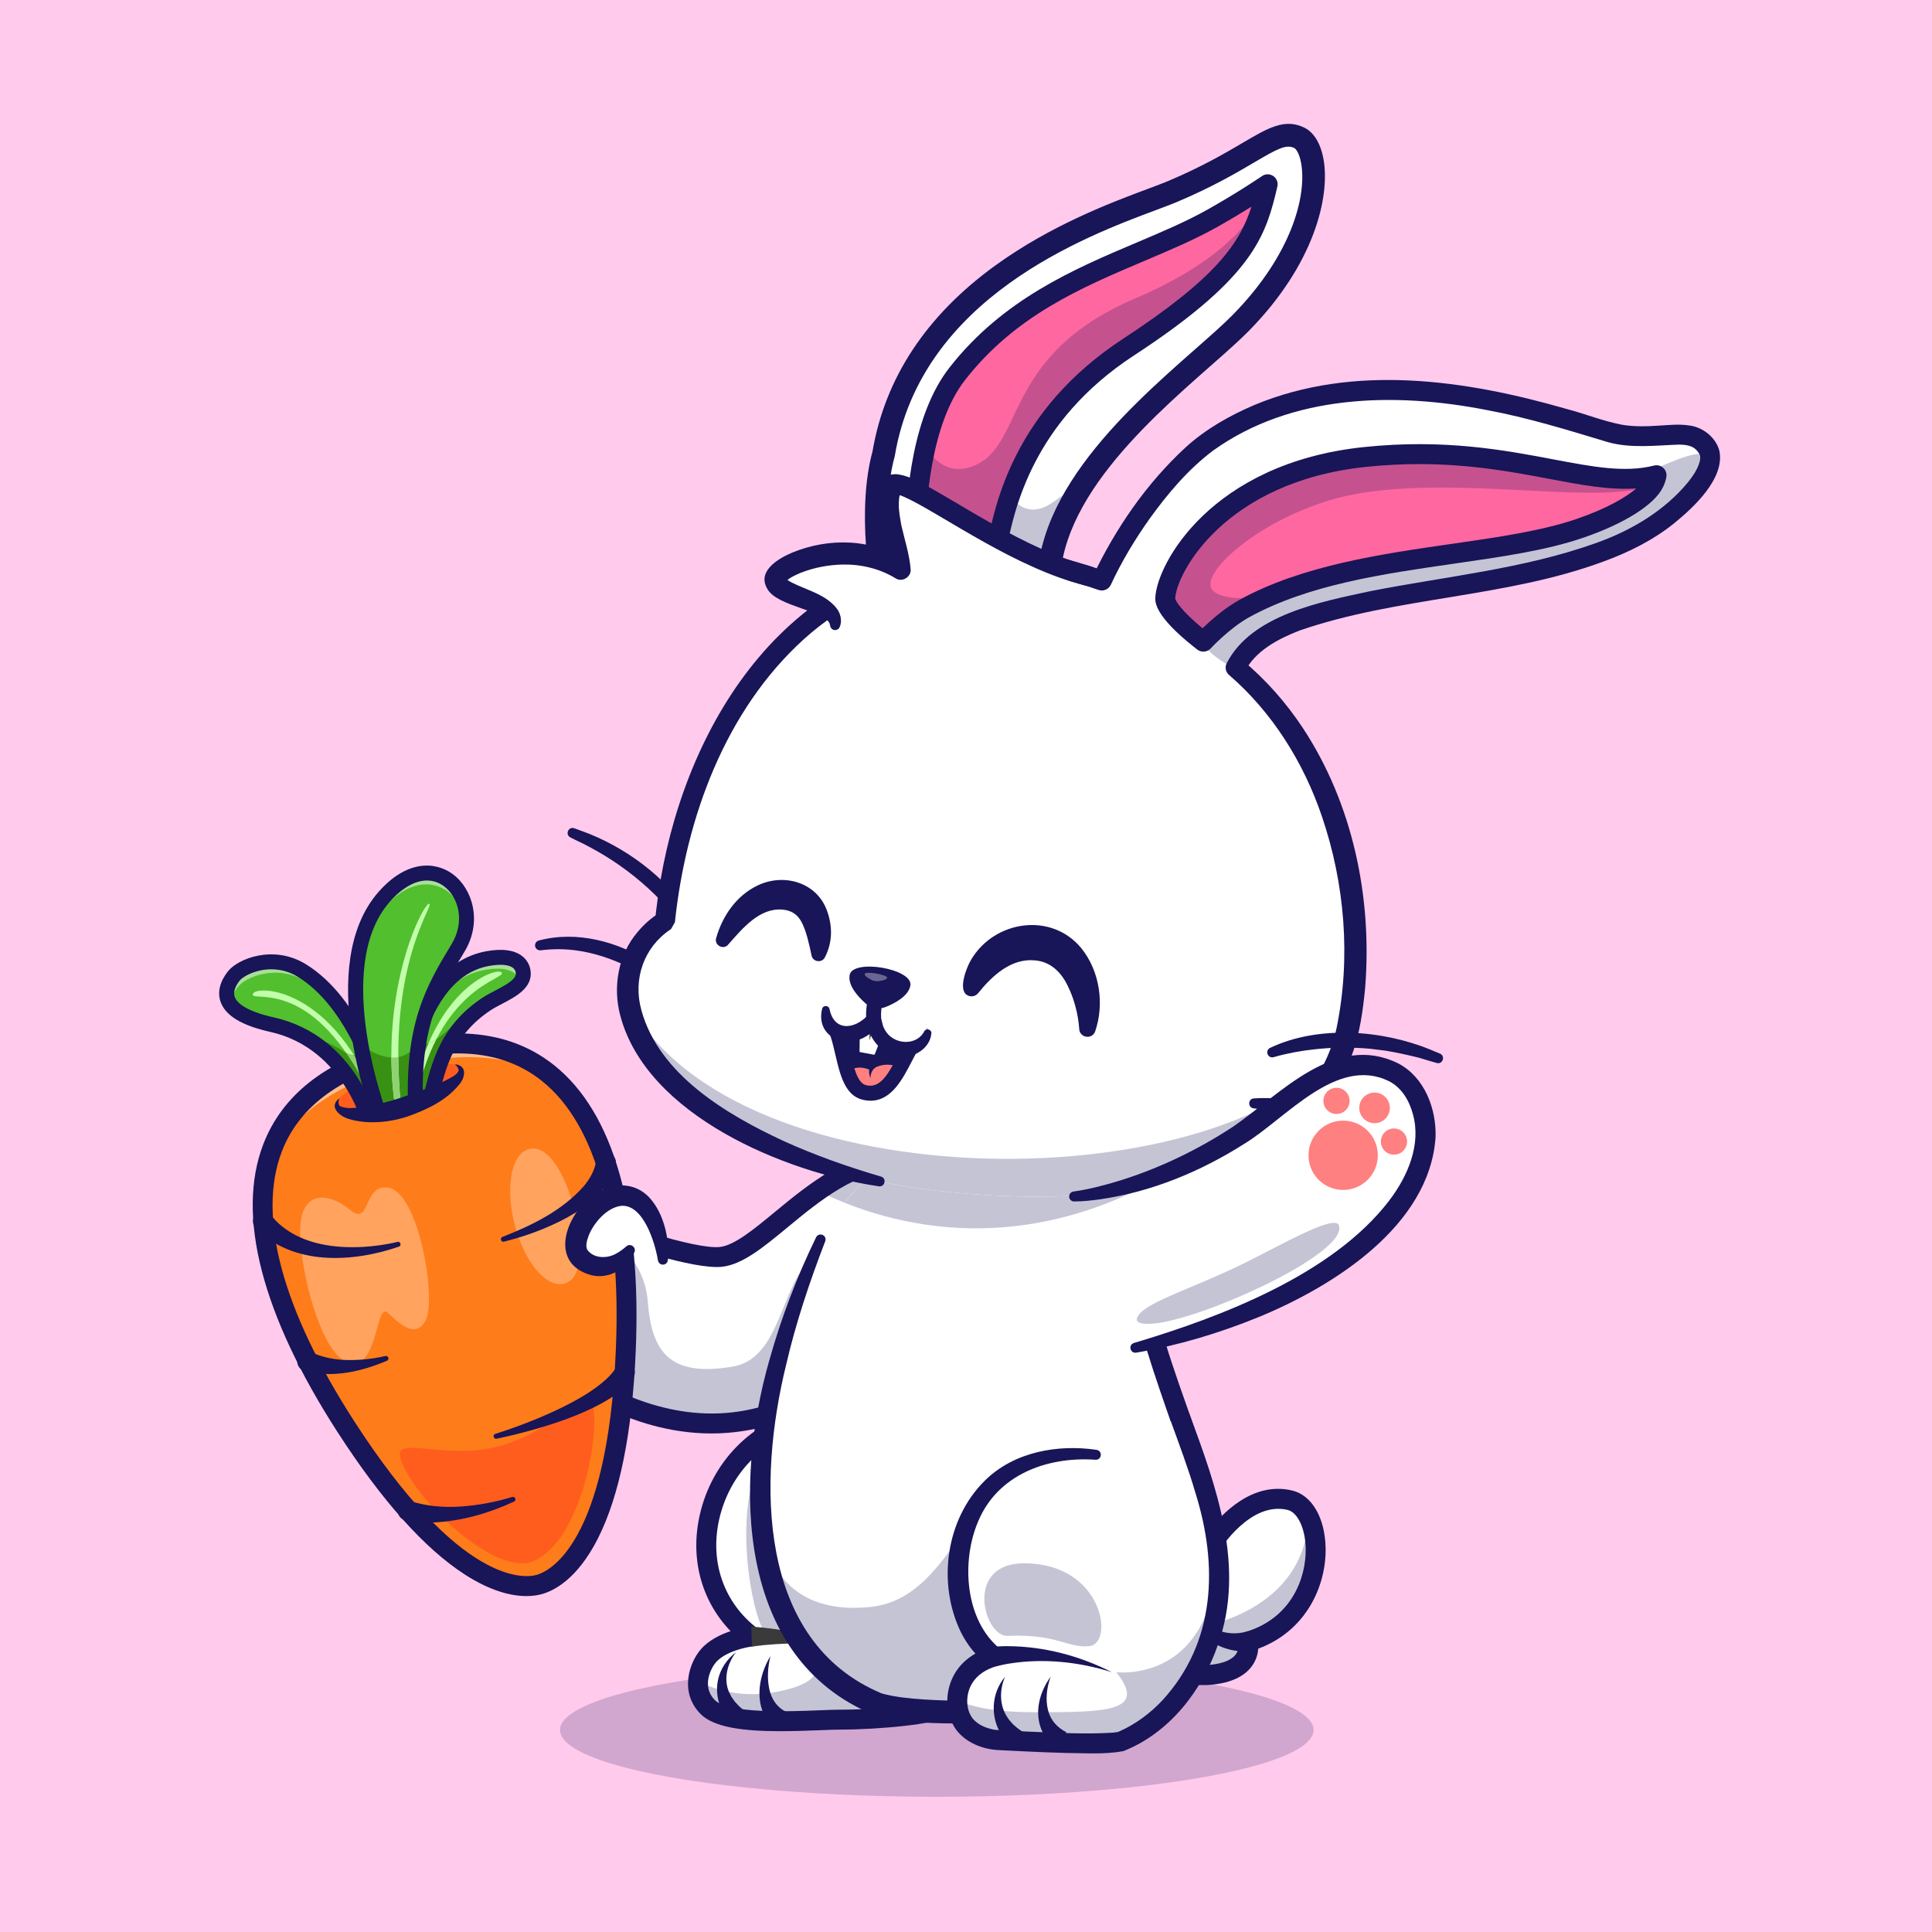 <?xml version="1.0" encoding="utf-8"?>
<!-- Generator: Adobe Illustrator 27.5.0, SVG Export Plug-In . SVG Version: 6.00 Build 0)  -->
<svg version="1.1" id="Layer_1" xmlns="http://www.w3.org/2000/svg" xmlns:xlink="http://www.w3.org/1999/xlink" x="0px" y="0px"
	 viewBox="0 0 4000 4000" style="enable-background:new 0 0 4000 4000;" xml:space="preserve">
<g>
	<g>
		<rect style="fill:#FFCAEC;" width="4000" height="4000"/>
	</g>
	<g>
		<g style="opacity:0.2;">
			<ellipse style="fill:#181558;" cx="1939.56" cy="3581.741" rx="780.102" ry="138.259"/>
		</g>
		<g>
			<g>
				<path style="fill:#FFFFFF;" d="M1663.335,2940.645c-195.182,41.94-280.675,315.356-107.269,447.628
					c0,0-60.49,6.452-89.526,40.058c-19.184,22.203-35.441,69.844-2.42,104.798c42.209,44.68,215.639,27.192,276.102,27.192
					c76.425,0,200.722-11.258,214.076-27.192c26.032-31.061,172.524-158.796-7.427-643.309"/>
			</g>
			<g>
				<path style="fill:#FFFFFF;" d="M1954.296,3533.109c-13.361,15.972-137.638,27.209-214.09,27.209
					c-60.436,0-233.867,17.476-276.074-27.209c-15.176-16.06-19.953-34.775-18.803-52.472c1.327-20.838,10.796-40.261,21.192-52.295
					c29.068-33.625,89.548-40.084,89.548-40.084c-163.742-124.897-96.626-375.709,75.788-438.489
					c10.132-3.761,20.661-6.769,31.501-9.114l283.507-50.835C2126.842,3374.322,1980.311,3502.051,1954.296,3533.109z"/>
			</g>
			<g style="opacity:0.25;">
				<path style="fill:#181558;" d="M1954.296,3533.109c-13.361,15.972-137.638,27.209-214.09,27.209
					c-60.436,0-233.867,17.476-276.074-27.209c-15.176-16.06-19.953-34.775-18.803-52.472
					c36.235,18.98,104.988,41.986,196.748,13.715c115.428-35.66-13.096-107.244-52.826-109.81
					c-25.971-1.681-96.936-308.062,24.864-420.394c5.575-5.132,11.503-9.955,17.741-14.379c10.132-3.761,20.661-6.769,31.501-9.114
					l283.507-50.835C2126.842,3374.322,1980.311,3502.051,1954.296,3533.109z"/>
			</g>
			<g>
				<path style="fill:#181558;" d="M1615.548,3584.218c-75.371,0-138.413-7.28-166.416-36.929
					c-42.856-45.361-21.636-105.308,1.802-132.441c16.597-19.209,40.884-30.815,61.709-37.695
					c-60.361-62.72-84.18-149.766-63.979-240.088c24.453-109.365,107.017-194.38,210.342-216.582
					c11.123-2.432,22.1,4.692,24.492,15.83c2.393,11.133-4.692,22.1-15.83,24.492c-87.637,18.833-157.803,91.553-178.755,185.264
					c-19.741,88.286,10.039,172.7,79.663,225.806c6.714,5.122,9.624,13.818,7.353,21.948c-2.275,8.135-9.277,14.058-17.676,14.956
					c-14.6,1.611-56.807,10.698-76.108,33.037c-9.409,10.884-30.156,48.438-3.032,77.153
					c27.93,29.551,155.273,24.482,216.489,22.046c17.695-0.708,32.983-1.318,44.619-1.318c84.438,0,182.436-11.787,199.404-21.143
					c1.186-1.377,2.549-2.905,4.067-4.604c99.824-111.743,94.39-319.316-16.152-616.953c-3.965-10.674,1.475-22.544,12.153-26.509
					c10.669-3.965,22.544,1.479,26.509,12.153c73.862,198.867,102.275,362.671,84.458,486.865
					c-14.81,103.188-57.837,151.353-76.211,171.924c-1.689,1.89-3.159,3.53-4.346,4.946c-5.117,6.108-14.643,17.471-96.865,26.816
					c-42.085,4.78-93.052,7.754-133.018,7.754c-10.815,0-25.718,0.591-42.979,1.279
					C1669.171,3583.344,1641.617,3584.218,1615.548,3584.218z M1940.338,3518.129L1940.338,3518.129
					C1940.338,3518.129,1940.338,3518.134,1940.338,3518.129z"/>
			</g>
			<g>
				<path style="fill:#3A3A3A;" d="M1756.355,3406.286c-66.218-5.202-134.199-6.122-199.551,2.596c0,0-1.477-41.219-1.477-41.219
					C1624.282,3372.64,1690.637,3387.274,1756.355,3406.286L1756.355,3406.286z"/>
			</g>
			<g>
				<path style="fill:#FFFFFF;" d="M2373.65,3295.988c0,0,27.031-109.714,89.702-115.163c25.84-2.247,44.019,18.117,44.019,18.117
					s70.055-115.457,163.452-92.836c78.846,19.096,85.193,242.504-87.18,292.643c0,0,15.345,59.894-77.074,68.704
					c-79.908,7.617-143.437-47.554-143.437-47.554L2373.65,3295.988z"/>
			</g>
			<g>
				<path style="fill:#FFFFFF;" d="M2583.656,3398.769c0,0,15.315,59.898-77.081,68.689
					c-79.905,7.588-143.457-47.568-143.457-47.568l10.528-123.881c0,0,6.618-26.91,20.9-54.726
					c14.619-28.362,37.174-57.728,68.811-60.472c25.837-2.225,44.024,18.107,44.024,18.107s70.046-115.448,163.456-92.819
					c15.871,3.838,28.85,15.98,37.941,33.322l0.009,0.047C2744.991,3208.236,2721.266,3358.723,2583.656,3398.769z"/>
			</g>
			<g style="opacity:0.25;">
				<path style="fill:#181558;" d="M2583.656,3398.769c0,0,15.315,59.898-77.081,68.689
					c-79.905,7.588-143.457-47.568-143.457-47.568l10.528-123.881c0,0,6.618-26.91,20.9-54.726
					c17.083,15.311,36.444,45.578,47.267,105.228c12.886,71.018,58.634,58.948,48.607,20.465c0,0,212.806-33.105,218.366-227.508
					C2744.991,3208.236,2721.266,3358.723,2583.656,3398.769z"/>
			</g>
			<g>
				<path style="fill:#181558;" d="M2491.241,3488.798c-79.248,0-138.955-51.006-141.631-53.33
					c-8.604-7.471-9.517-20.493-2.051-29.092c7.471-8.599,20.503-9.512,29.092-2.051c0.537,0.459,58.262,49.165,127.959,42.598
					c26.782-2.554,45.43-10.039,53.916-21.641c7.446-10.181,5.156-21.299,5.054-21.768c-2.764-10.781,3.613-21.46,14.302-24.565
					c94.839-27.588,126.816-110.898,125.386-173.862c-0.923-40.732-16.611-73.931-37.3-78.94
					c-77.427-18.784-140.361,82.49-140.986,83.516c-3.398,5.571-9.248,9.214-15.747,9.805c-6.533,0.576-12.9-1.924-17.251-6.797l0,0
					c-0.005,0.005-12.012-12.627-26.846-11.299c-39.155,3.403-65.371,74.805-71.465,99.546
					c-2.725,11.06-13.916,17.837-24.956,15.093c-11.06-2.725-17.817-13.901-15.093-24.956c3.13-12.7,32.734-124.233,107.939-130.776
					c16.675-1.426,30.703,3.442,41.138,9.282c26.343-34.717,90.405-103.486,172.974-83.501
					c40.405,9.785,67.422,56.138,68.828,118.091c1.812,79.624-40.815,172.856-139.458,209.253
					c-0.713,10.063-3.73,22.734-12.446,35.142c-15.703,22.349-43.989,35.615-84.072,39.434
					C2502.672,3488.539,2496.91,3488.798,2491.241,3488.798z"/>
			</g>
			<g>
				<g>
					<path style="fill:#FFFFFF;" d="M2490.415,3366.973c0,0,28.914,39.924,93.228,31.774"/>
				</g>
				<g>
					<path style="fill:#181558;" d="M2498.765,3360.925c18.909,17.506,46.438,23.471,71.45,19.483
						c4.144-0.663,8.25-1.685,12.351-2.401c27.119-4.188,34.439,35.007,7.578,40.851c-40.39,3.223-84.526-11.366-108.081-45.837
						C2475.244,3361.709,2489.898,3351.414,2498.765,3360.925L2498.765,3360.925z"/>
				</g>
			</g>
			<g>
				<g>
					<path style="fill:#FFFFFF;" d="M2493.716,3259.857c0,0,2.145-27.705,13.655-60.916"/>
				</g>
				<g>
					<path style="fill:#3A3A3A;" d="M2483.435,3259.061c-1.143-22.796,0.473-44.762,4.524-67.272
						c5.761-27.063,45.293-19.93,41.201,7.463c-3.653,11.588-11.099,21.452-15.241,33.176c-3.78,9.021-7.29,18.966-9.923,28.226
						C2501.381,3272.421,2484.105,3270.97,2483.435,3259.061L2483.435,3259.061z"/>
				</g>
			</g>
			<g>
				<path style="fill:#FFFFFF;" d="M1865.497,2400.207c-164.873,1.56-284.003,192.136-372.585,201.99
					c-67.012,7.455-288.207-75.29-288.207-75.29l-29.614,315.132c0,0,146.34,118.734,330.333,103.875
					c253.491-20.471,374.772-265.153,374.772-265.153"/>
			</g>
			<g>
				<path style="fill:#FFFFFF;" d="M1880.189,2680.774c0,0-121.269,244.662-374.779,265.146
					c-183.961,14.866-330.315-103.882-330.315-103.882l29.598-315.14c0,0,221.213,82.734,288.241,75.301
					c54.286-6.062,120.075-79.991,200.862-136.71c50.968-35.792,107.863-64.683,171.706-65.302l6.68,127.375L1880.189,2680.774z"/>
			</g>
			<g>
				<path style="fill:#FFFFFF;" d="M1880.189,2680.774c0,0-45.083,90.919-137.727,166.618
					c-59.285,48.401-138.081,90.564-237.053,98.528c-183.961,14.866-330.315-103.882-330.315-103.882l29.598-315.14
					c0,0,2.389,0.885,6.813,2.522h0.044c37.783,13.803,221.391,79.416,281.383,72.779c54.286-6.062,120.075-79.991,200.862-136.71
					c50.968-35.792,107.863-64.683,171.706-65.302l6.68,127.375L1880.189,2680.774z"/>
			</g>
			<g style="opacity:0.25;">
				<path style="fill:#181558;" d="M1742.463,2847.392c-59.285,48.401-138.081,90.564-237.053,98.528
					c-183.961,14.866-330.315-103.882-330.315-103.882l29.598-315.14c0,0,2.389,0.885,6.813,2.522h0.044
					c48.534,23.271,122.419,73.31,129.587,165.246c8.14,104.944,45.393,156.752,176.041,134.675
					c100.564-16.989,98.042-170.555,167.237-229.044C1705.608,2582.378,1727.818,2712.761,1742.463,2847.392z"/>
			</g>
			<g style="opacity:0.25;">
				<path style="fill:#181558;" d="M1872.182,2527.561c-74.239-15.573-135.028-40.393-178.386-62.072
					c50.968-35.792,107.863-64.683,171.706-65.302L1872.182,2527.561z"/>
			</g>
			<g>
				<path style="fill:#E8E8E8;" d="M2357.037,2462.702c-256.386,124.809-476.848,80.124-608.292,27.431
					c67.647-86.229,205.64-211.17,420.615-176.351C2305.937,2335.902,2348.056,2403.195,2357.037,2462.702z"/>
			</g>
			<g>
				<path style="fill:#E8E8E8;" d="M2435.258,2419.831c-68.532,41.809-135.029,71.01-198.472,90.476l-13.406-33.094
					C2223.38,2477.213,2312.264,2473.099,2435.258,2419.831z"/>
			</g>
			<g>
				<path style="fill:#181558;" d="M1472.989,2967.836c-173.472,0.01-305.029-105.029-310.889-109.78
					c-5.356-4.346-8.184-11.079-7.539-17.944l29.609-315.132c0.601-6.392,4.145-12.139,9.585-15.547
					c5.444-3.413,12.148-4.087,18.174-1.841c60.244,22.534,227.744,79.849,278.701,74.106
					c29.927-3.325,70.498-36.812,113.447-72.261c69.556-57.407,156.123-128.857,261.226-129.849c0.068,0,0.132-0.005,0.2-0.005
					c11.299,0,20.508,9.106,20.615,20.43c0.107,11.392-9.038,20.708-20.425,20.815c-90.503,0.854-167.461,64.375-235.361,120.42
					c-49.902,41.187-92.998,76.758-135.142,81.445c-58.247,6.411-210.054-44.922-272.456-67.251l-26.03,277.017
					c33.193,23.813,158.252,104.878,307.06,92.896c238.477-19.258,356.797-251.431,357.964-253.774
					c5.073-10.186,17.432-14.346,27.642-9.277c10.19,5.063,14.355,17.417,9.302,27.617
					c-5.161,10.415-129.478,255.381-391.587,276.548C1495.567,2967.397,1484.18,2967.836,1472.989,2967.836z"/>
			</g>
			<g>
				<path style="fill:#512717;" d="M2370.943,2410.282c-0.107,0-0.215-0.005-0.327-0.005l-551.563-8.628
					c-11.387-0.176-20.478-9.556-20.298-20.942c0.176-11.279,9.375-20.303,20.615-20.303c0.107,0,0.215,0.005,0.327,0.005
					l551.563,8.628c11.387,0.176,20.479,9.556,20.298,20.942C2391.383,2401.259,2382.183,2410.282,2370.943,2410.282z"/>
			</g>
			<g>
				<path style="fill:#FFFFFF;" d="M2345.381,2565.757c12.366,128.75,63.437,272.022,97.523,368.236
					c50.813,143.426,78.963,281.942,57.64,369.829c-20.457,84.316-310.081,233.109-310.081,233.109s-263.597,22.45-371.086-7.961
					c-275.409-111.539-324.652-494.868-120.282-963.213c0,0,149.404-303.956,470.246-251.994
					C2431.914,2356.287,2345.381,2565.757,2345.381,2565.757z"/>
			</g>
			<g>
				<path style="fill:#FFFFFF;" d="M2500.561,3303.799c-13.494,55.613-143.965,139.188-231.301,189.713
					c-45.172,26.103-78.796,43.402-78.796,43.402s-263.598,22.475-371.108-7.964c-141.267-57.206-223.027-185.996-241.564-361.064
					c-0.044-0.089-0.044-0.221-0.044-0.354c-17.476-166.131,21.9-373.895,121.357-601.789c0,0,149.408-303.947,470.256-251.962
					c262.536,42.517,176.042,251.962,176.042,251.962c12.343,128.746,63.399,272.048,97.51,368.232
					C2493.703,3077.409,2521.885,3215.933,2500.561,3303.799z"/>
			</g>
			<g style="opacity:0.25;">
				<path style="fill:#181558;" d="M2269.26,3493.512c-45.172,26.103-78.796,43.402-78.796,43.402s-263.598,22.475-371.108-7.964
					c-141.267-57.206-223.027-185.996-241.564-361.064c11.68,66.187,56.011,175.378,222.142,159.406
					c174.36-16.768,194.491-262.934,348.721-261.164C2243.688,3067.189,2265.145,3329.15,2269.26,3493.512z"/>
			</g>
			<g style="opacity:0.25;">
				<path style="fill:#181558;" d="M2357.037,2462.702c-256.386,124.809-476.848,80.124-608.292,27.431
					c67.647-86.229,205.64-211.17,420.615-176.351C2305.937,2335.902,2348.056,2403.195,2357.037,2462.702z"/>
			</g>
			<g>
				<path style="fill:#181558;" d="M2365.908,2563.785c12.363,118.064,49.991,231.662,89.621,343.232
					c41.139,115.256,97.089,289.212,63.964,409.998c-26.889,65.868-132.978,129.93-191.765,167.943
					c-41.522,25.591-83.412,49.53-126.801,72.34c-2.736,1.423-5.613,2.24-8.523,2.449c-62.788,5.383-124.936,8.299-187.891,8.756
					c-65.395-0.542-128.935,0.018-193.821-17.513c-287.736-117.111-291.139-479.575-217.705-735.313
					c24.502-87.471,57.009-172.497,96.655-254.045c6.085-11.403,23.337-4.227,18.901,8.249
					c-32.039,83.111-60.573,167.98-80.684,254.708c-59.613,241.469-60.784,573.8,197.961,681.607
					c26.731,7.295,57.137,10.324,87.129,12.382c60.796,3.917,122.464,3.09,183.552,0.658c30.681-1.333,61.648-2.838,92.014-5.121
					l-8.518,2.448c82.791-43.837,167.096-91.982,240.157-150.267c17.761-14.591,34.987-30.223,47.543-46.707
					c13.504-16.026,14.815-36.089,16.99-56.261c3.715-45.478-1.921-92.337-10.315-137.558
					c-13.126-69.608-34.294-137.775-58.265-204.831c-39.85-114.757-78.716-231.55-91.257-353.209
					C2322.718,2540.865,2362.389,2536.045,2365.908,2563.785L2365.908,2563.785z"/>
			</g>
			<g>
				<path style="fill:#FFFFFF;" d="M985.329,2540.366c0,0,0,0,0,0.044c-10.485,50.437-29.687,95.697-62.869,124.41
					c-92.865-29.731-150.292-72.558-150.292-72.558l37.076-315.981l2.301-19.732c0,0,93.44,35.836,179.226,59.241
					C997.01,2376.137,1001.169,2464.136,985.329,2540.366z"/>
			</g>
			<g>
				<path style="fill:#181558;" d="M1436.812,1953.072c-52.151-84.54-129.135-153.428-216.763-199.764
					c-12.543-6.989-26.539-12.892-39.243-19.608c-11.313-5.917-4.026-23.057,8.125-18.894c10.109,3.558,21.451,7.891,31.56,11.73
					c44.883,18.133,88.238,44.164,125.51,75.047c34.728,28.97,66.037,63.123,89.372,101.946
					c7.771,13.183,14.778,26.227,20.352,41.321c1.973,5.343-0.762,11.274-6.104,13.247
					C1444.61,1959.956,1439.182,1957.638,1436.812,1953.072L1436.812,1953.072z"/>
			</g>
			<g>
				<path style="fill:#181558;" d="M1395.41,2059.418c-60.015-43.18-127.676-81.545-201.941-91.575
					c-24.395-3.504-49.165-3.39-73.867-0.367c-5.72,0.831-11.042-3.221-11.736-8.967c-0.635-5.201,2.715-9.97,7.651-11.248
					c79.2-21.154,164.76,2.524,232.283,45.936c22.694,14.79,43.477,31.022,61.856,51.309c3.804,4.257,3.437,10.791-0.82,14.595
					C1404.981,2062.554,1399.282,2062.541,1395.41,2059.418L1395.41,2059.418z"/>
			</g>
			<g>
				<path style="fill:#FFFFFF;" d="M2569.212,668.201c-67.548,68.789-224.614,184.173-320.067,324.486
					c-57.658,84.664-92.81,178.437-72.295,276.535l-327.135,47.851c-24.475-82.114-39.777-192.244-34.22-286.461
					c1.954-32.863,6.437-63.815,13.992-90.97c63.837-379.999,495.661-500.07,596.917-542.635
					c172.241-72.426,213.354-136.275,263.738-111.605C2736.69,308.127,2748.684,485.382,2569.212,668.201z"/>
			</g>
			<g style="opacity:0.25;">
				<path style="fill:#181558;" d="M2176.849,1269.222l-327.135,47.851c-24.475-82.114-39.777-192.244-34.22-286.461
					c58.127,43.141,108.097-102.743,150.235-105.34c103.007-6.44,109.818,165.873,200.304,122.841
					c19.442-9.246,53.734-40.143,83.111-55.426C2191.487,1077.351,2156.335,1171.124,2176.849,1269.222z"/>
			</g>
			<g>
				<path style="fill:#181558;" d="M1849.703,1340.595c-10.132,0-19.482-6.599-22.524-16.804
					c-32.002-107.324-52.041-274.661-20.703-389.258c25.864-151.86,111.289-281.272,253.916-384.651
					c116.147-84.187,241.533-131.013,316.45-158.992c16.318-6.094,30.41-11.357,40.464-15.584
					c71.216-29.941,120.054-58.682,155.713-79.665c52.368-30.815,86.963-51.174,127.451-31.379
					c20.063,9.815,34.243,33.46,39.922,66.585c13.242,77.183-19.253,216.162-154.404,353.833
					c-20.161,20.535-47.319,44.443-78.765,72.129c-139.063,122.424-349.214,307.434-307.354,507.59
					c2.661,12.712-5.493,25.173-18.203,27.832c-12.71,2.656-25.171-5.488-27.832-18.203
					c-47.471-226.98,175.059-422.886,322.31-552.522c30.757-27.078,57.319-50.461,76.279-69.775
					c122.705-124.99,152.979-246.694,141.616-312.935c-3.892-22.676-11.592-30.994-14.233-32.283
					c-16.895-8.272-34.497,1.155-82.935,29.663c-36.807,21.658-87.217,51.323-161.333,82.485
					c-10.938,4.597-25.444,10.015-42.241,16.289c-145.317,54.27-485.63,181.362-540.645,508.579l-0.527,2.39
					c-28.022,100.962-11.084,259.756,20.122,364.434c3.711,12.446-3.369,25.544-15.815,29.255
					C1854.19,1340.275,1851.929,1340.595,1849.703,1340.595z"/>
			</g>
			<g>
				<path style="fill:#FF67A0;" d="M2624.579,381.524c-1.385,5.962-2.779,11.837-4.223,17.629
					c-22.425,91.332-56.936,171.248-283.791,319.464c-226.398,147.914-259.398,347.023-274.549,421.478
					c-16.323,80.356-164.615,75.052-164.615,75.052s-2.847-32.633-2.711-81.427c0.319-99.131,13.053-265.06,87.382-360.033
					c151.308-193.424,372.133-234.159,528.081-321.795C2576.36,414.695,2624.579,381.524,2624.579,381.524z"/>
			</g>
			<g style="opacity:0.25;">
				<path style="fill:#181558;" d="M2620.357,399.153c-22.425,91.332-56.936,171.248-283.791,319.464
					c-226.398,147.914-259.398,347.023-274.549,421.478c-16.323,80.356-164.615,75.052-164.615,75.052s-2.847-32.633-2.711-81.427
					c2.224-68.744-3.248-130.387,20.636-204.191c2.635-8.143,31.076,61.299,98.47,35.861
					c110.334-41.645,56.852-228.833,337.671-348.06C2518.251,546.519,2591.736,462.442,2620.357,399.153z"/>
			</g>
			<g>
				<path style="fill:#181558;" d="M1903.438,1235.856c-3.701,0-6.065-0.073-6.773-0.098c-10.405-0.374-18.901-8.445-19.809-18.818
					c-0.117-1.37-2.925-34.124-2.788-83.279c0.376-117.012,16.601-276.643,91.768-372.683
					c110.713-141.536,257.773-203.835,387.524-258.804c52.695-22.324,102.476-43.411,146.694-68.262
					c64.526-36.257,112.363-69.055,112.842-69.382c7.012-4.824,16.27-4.841,23.301-0.046c7.031,4.795,10.4,13.418,8.472,21.709
					c-1.411,6.074-2.832,12.056-4.302,17.952c-23.296,94.863-59.639,179.578-292.52,331.738
					c-211.514,138.186-248.296,321.865-264.004,400.298l-1.616,8.025C2064.693,1230.512,1935.162,1235.856,1903.438,1235.856z
					 M2591.026,427.89c-19.141,11.961-43.374,26.589-70.767,41.98c-46.221,25.974-97.026,47.498-150.811,70.283
					c-131.26,55.608-266.987,113.108-371.128,246.24c-71.548,91.416-82.715,256.89-83.003,347.393
					c-0.073,25.334,0.684,46.328,1.406,60.378c36.651-1.775,115.523-11.101,125.083-58.176l1.592-7.905
					c16.724-83.511,55.889-279.08,281.89-426.731C2517.691,575.644,2567.071,503.256,2591.026,427.89z"/>
			</g>
			<g>
				<path style="fill:#FFFFFF;" d="M3377.672,1115.514c-269.272,133.3-734.228,92.493-819.268,266.537
					c2.566,2.172,5.186,4.402,7.692,6.683c235.895,206.822,273.123,559.834,217.784,769.334
					c-119.833,367.414-665.211,328.448-855.103,306.052c-268.08-31.617-595.594-177.899-626.958-388.309l-0.126-0.895
					c-13.156-90.012,40.363-141.877,64.193-160.225c6.619-5.084,10.955-7.607,10.957-7.663
					c36.326-356.036,240.178-733.457,651.937-751.061c68.721-2.967,141.808,7.872,252.412,45.972
					c48.341-105.027,142.909-237.262,234.041-296.793c272.71-178.125,627.094-69.235,806.683-13.154
					c104.084,32.526,180.74-22.558,214.719,38.362c2.825,5.016,4.177,10.687,4.175,16.796
					C3541.412,995.938,3459.779,1074.841,3377.672,1115.514z"/>
			</g>
			<g>
				<path style="fill:#FFFFFF;" d="M3377.697,1115.518c-269.271,133.3-734.228,92.494-819.268,266.537
					c2.567,2.172,5.187,4.402,7.692,6.683c235.894,206.822,273.123,559.835,217.784,769.334c-0.068,0.275-0.189,0.492-0.257,0.765
					c-120.391,366.633-665.067,327.677-854.859,305.284c-268.063-31.639-595.418-177.833-626.897-388.136
					c-0.053-0.06-0.05-0.114-0.048-0.17l-0.126-0.894c-13.156-90.011,40.363-141.877,64.193-160.224
					c6.618-5.084,10.954-7.608,10.957-7.662c36.327-356.037,240.178-733.457,651.937-751.062
					c68.721-2.967,141.808,7.872,252.412,45.972c48.341-105.026,142.909-237.261,234.041-296.792
					c272.711-178.126,627.095-69.236,806.684-13.154c104.084,32.526,180.74-22.558,214.719,38.361
					c2.825,5.016,4.175,10.687,4.174,16.796C3541.437,995.942,3459.805,1074.845,3377.697,1115.518z"/>
			</g>
			<g style="opacity:0.25;">
				<path style="fill:#181558;" d="M3541.382,947.721c0.573,48.754-81.062,127.696-163.16,168.366
					c-269.269,133.259-734.206,92.481-819.27,266.507c2.594,2.206,5.187,4.413,7.705,6.672
					c-36.495-16.633-106.797-57.914-97.5-126.109c12.469-91.588,232.133-209.134,520.798-197.297
					c130.203,5.319,309.242-40.814,414.657-85.895C3474.107,950.243,3522.884,926.598,3541.382,947.721z"/>
			</g>
			<g style="opacity:0.25;">
				<path style="fill:#181558;" d="M2783.85,2158.069c-0.068,0.275-0.134,0.494-0.202,0.768
					c-120.391,366.633-665.067,327.677-854.859,305.284c-268.063-31.639-595.418-177.833-626.897-388.136
					C1523.612,2498.076,2557.842,2486.885,2783.85,2158.069z"/>
			</g>
			<g>
				<path style="fill:#FF67A0;" d="M3429.676,983.898c0,0-0.436,5.856-5.142,15.584c-10.912,22.862-56.988,61.502-154.512,94.77
					c-186.109,63.486-483.849,50.675-692.868,165.158c-44.534,24.392-85.735,69.11-85.735,69.11s-2.718-2.021-7.09-5.544
					c-19.586-15.586-72.732-60.234-71.755-84.831c2.639-64.415,114.16-260.899,413.996-292.077
					C3126.449,914.88,3287.767,1019.609,3429.676,983.898z"/>
			</g>
			<g style="opacity:0.25;">
				<path style="fill:#181558;" d="M3429.676,983.898c0,0-0.436,5.856-5.142,15.584c-90.629,57.458-452.008-30.179-671.691,36.306
					c-155.96,47.209-265.56,151.243-244.193,183.505c21.085,31.836,122.562,14.402,117.946,15.988
					c-64.322,22.111-127.851,93.859-142.267,87.693c-19.586-15.586-72.732-60.234-71.755-84.831
					c2.639-64.415,114.16-260.899,413.996-292.077C3126.449,914.88,3287.767,1019.609,3429.676,983.898z"/>
			</g>
			<g>
				<path style="fill:#181558;" d="M2491.412,1349.133c-4.297,0-8.613-1.333-12.29-4.06c0,0-2.964-2.2-7.729-6.035
					c-80.908-64.394-79.79-92.483-79.424-101.711c2.813-68.694,114.736-278.731,432.466-311.773
					c165.688-17.227,290.444,6.389,390.688,25.369c83.252,15.759,149.009,28.21,209.521,12.976
					c6.426-1.621,13.237-0.049,18.315,4.221c5.068,4.268,7.778,10.713,7.285,17.322c-0.171,2.29-1.196,10.718-7.139,23.018
					c-17.314,36.269-79.546,75.674-166.426,105.312c-75.776,25.847-168.13,39.138-265.903,53.208
					c-147.993,21.297-301.03,43.32-423.716,110.518c-40.933,22.417-80.088,64.58-80.479,65.002
					C2502.545,1346.877,2496.998,1349.133,2491.412,1349.133z M2938.277,960.856c-34.424,0-70.864,1.697-109.575,5.723
					c-293.569,30.527-393.428,221.186-395.522,272.407c0.664,6.514,16.729,29.055,56.582,61.858
					c16.44-15.942,45.898-42.222,77.485-59.524c129.233-70.781,293.091-94.363,437.656-115.166
					c95.82-13.789,186.323-26.814,258.457-51.421c64.976-22.163,103.813-45.884,124.443-63.52
					c-55.547,3.857-114.453-7.29-180.352-19.766C3133.507,977.451,3045.845,960.856,2938.277,960.856z"/>
			</g>
			<g>
				<path style="fill:#181558;" d="M2629.331,2169.667c99.053-47.345,231.571-37.633,331.357,3.195
					c6.96,2.754,13.845,5.68,20.723,8.577c11.685,5.056,5.49,22.817-6.836,19.4c-12.038-3.376-24.912-7.324-36.892-10.979
					c-21.975-5.36-45.788-10.777-68.21-14.423c-7.52-0.897-24.539-3.231-31.812-3.992c-38.915-3.614-78.19-3.244-116.987,1.153
					c-27.981,3.032-57.006,8.417-83.755,16.152C2625.06,2192.093,2618.304,2175.451,2629.331,2169.667L2629.331,2169.667z"/>
			</g>
			<g>
				<path style="fill:#181558;" d="M2595.632,2274.156c105.571-7.028,223.343,36.674,282.149,127.929
					c6.811,10.879-8.495,22.01-16.707,12.092c-48.057-58.164-118.562-90.694-191.035-106.767
					c-24.47-5.676-49.937-9.877-74.592-12.698C2583.289,2293.181,2583.408,2275.464,2595.632,2274.156L2595.632,2274.156z"/>
			</g>
			<g>
				<path style="fill:#181558;" d="M1819.631,2456.126c-193.612-28.365-481.209-146.534-535.519-353.957
					c-15.681-58.859-4.329-125.613,35.987-172.484c12.871-15.575,28.136-29.176,45.328-39.834c0,0,0.139-0.086,0.059-0.033
					c-2.454,5.378,5.854-12.344-9.119,14.715c0.661-5.222,1.665-15.659,2.349-20.882
					c38.645-333.741,229.987-683.093,588.458-740.003c57.331-9.325,116.317-11.993,173.883-3.76
					c57.749,8.028,113.076,24.122,166.851,42.554l-25.449,10.875c47.845-100.042,110.444-191.555,192.321-267.168
					c41.459-37.717,91.193-65.907,142.611-87.774c206.35-85.933,438.481-51.617,646.768,8.519
					c38.26,10.023,75.306,25.163,113.962,32.496c25.005,4.159,50.172,3.575,75.847,1.865c20.607-1.135,43.399-3.814,65.251-0.094
					c27.14,3.908,53.371,24.817,60.534,52.045c11.949,57.557-53.75,117.69-93.541,150.112
					c-43.442,35.061-94.938,60.621-147.047,79.489c-203.081,75.089-425.77,72.579-628.318,142.548
					c-44.816,17.393-92.338,42.36-113.913,85.747c0,0-5.205-24.794-5.205-24.794c48.437,40.313,90.566,87.879,125.337,140.362
					c103.804,157.4,144.115,351.173,129.41,537.849c-4.559,47.264-11.018,95.302-27.696,140.235
					c-64.405,173.102-234.981,260.775-407.37,291.561c-30.68,5.079-61.832,7.314-93.114,3.827c-5.796-0.646-9.973-5.87-9.326-11.668
					c0.464-4.179,3.308-7.516,7.031-8.811c29.273-10.128,58.442-16.801,87.551-23.408c113.984-23.315,229.13-68.714,306.787-157.566
					c36.946-43.316,65.387-94.749,77.018-150.789c29.682-144.732,17.076-298.214-30.53-437.824
					c-37.94-111.698-102.378-214.867-191.747-292.285c-7.594-5.999-9.64-16.588-5.205-24.796
					c51.444-100.427,195.681-127.081,295.358-148.663c158.486-31.333,318.342-45.963,469.713-100.24
					c72.332-25.753,141.205-66.436,190.149-125.958c10.843-13.799,20.53-27.922,24.332-44.061c0.7-5.241,1.349-9.182-0.255-12.563
					c-8.93-17.127-22.875-21.06-43.726-20.989c-47.466,1.635-98.159,8.107-145.387-4.84c-83.441-25.13-166.697-51.01-252.239-66.84
					c-190.932-37.302-402.94-32.661-565.832,83.714c-51.917,39.026-94.249,89.122-132.478,142.301
					c-30.422,42.904-57.635,88.423-79.602,135.746c-4.482,9.657-15.574,14.18-25.432,10.837
					c-52.336-17.963-105.435-33.263-159.016-40.687c-53.725-7.685-108.219-5.048-161.606,3.596
					c-107.28,17.054-208.558,65.938-289.172,138.677c-163.507,148.04-244.527,370.591-267.372,586.509
					c-15.08,27.15-6.896,9.497-9.467,14.954l-0.298,0.194c-54.93,37.165-77.337,102.817-59.652,166.688
					c36.509,133.383,176.006,216.017,295.07,271.231c64.672,29.359,132.155,53.09,201.071,73.377
					C1836.313,2439.605,1832.174,2457.899,1819.631,2456.126L1819.631,2456.126z"/>
			</g>
			<g>
				<path style="fill:#FFFFFF;" d="M1728.441,1295.935c11.3-52.486-122.745-58.529-123.54-96.236
					c-0.593-28.105,149.422-93.594,259.903-20.005c0,0-2.25-26.177-11.768-59.326c-26.27-91.487-3.768-117.634-3.768-117.634
					c41.622-9.683,229.219,146.619,403.749,189.89"/>
			</g>
			<g>
				<path style="fill:#181558;" d="M1718.362,1293.765c-4.185-28.942-108.681-37.056-129.34-74.003
					c-22.727-36.98,22.158-63.395,50.878-75.494c75.67-31.371,167.773-30.196,236.335,18.261c0,0-31.98,18.931-31.98,18.931
					c-4.401-45.114-24.423-87.778-24.496-134.711c-0.094-19.253,1.666-41.734,14.159-57.821c4.859-6.325,12.663-6.894,19.903-7.243
					c0,0,1.426,0.096,1.426,0.096l2.852,0.236c19.475,2.288,36.6,11.732,53.174,20.038c17.204,9.022,33.493,18.547,49.719,28.055
					c32.373,19.068,64.233,38.149,96.558,56.174c63.704,35.365,130.104,68.423,200.43,86.322
					c11.134,2.699,17.953,13.996,15.129,25.107c-2.798,11.041-14.014,17.724-25.054,14.927
					c-37.878-9.592-74.102-23.125-108.977-38.758c-69.214-30.832-134.246-69.997-198.975-108.207
					c-16.025-9.396-32.039-18.736-47.952-27.074c-12.594-6.323-25.178-13.391-38.396-15.602c0,0.001-0.32-0.07-0.32-0.07
					s0.061,0.053,0.09,0.066c0.149,0.067,0.31,0.005,0.415-0.175l10.959-6.635l0.754-0.927l0.115-0.17
					c0.039-0.067-0.061,0.143-0.095,0.193c-8.781,22.656-3.844,47.864,0.353,71.835c6.406,28.531,16.844,60.321,19.324,90.81
					c2.045,16.218-17.125,28.221-30.798,19.626c-32.496-20.083-71.098-29.434-109.67-28.748
					c-29.694,0.61-60.094,6.334-87.493,17.322c-11.441,4.81-23.265,10.182-31.275,18.481c0,0-0.031,0.035-0.075,0.037
					c0,0-0.095,0.045-0.034-0.049c0.098-0.127,0.181-0.265,0.251-0.409c0.165-0.353,0.284-0.779,0.293-1.178
					c0.669-1.899,0.735-4.684-0.261-6.222c5.942,6.885,17.342,11.332,27.524,16.012c26.139,11.565,58.358,21.21,78.35,46.696
					c8.177,9.887,11.925,26.733,6.356,38.609c-2.167,5.276-8.202,7.795-13.481,5.626
					C1720.742,1302.029,1718.843,1297.96,1718.362,1293.765L1718.362,1293.765z"/>
			</g>
			<g>
				<g>
					<path style="fill:#3A3A3A;" d="M1719.303,2111.221c30.967,37.178,23.431,139.395,70.172,150.578
						c64.384,15.405,80.95-89.499,118.03-123.25"/>
				</g>
				<g>
					<path style="fill:#181558;" d="M1907.484,2138.553c-16.828,15.326-29.415,45.353-44.176,72.119
						c-17.755,32.108-38.692,59.518-73.82,51.139c-17.484-4.161-27.408-21.046-34.57-42.514
						c-11.95-35.962-16.231-84.811-35.631-108.1L1907.484,2138.553z"/>
				</g>
				<g>
					<path style="fill:#FF8080;" d="M1863.308,2210.672c-17.755,32.108-38.692,59.518-73.82,51.139
						c-17.484-4.161-27.408-21.046-34.57-42.514c8.778-8.12,26.278-13.967,49.094-2.803
						C1815.838,2204.319,1841.427,2199.447,1863.308,2210.672z"/>
				</g>
				<g>
					<path style="fill:#181558;" d="M1808.391,2206.38l3.316,4.267c0,0-10.06,6.991-9.338,21.798c0,0-7.309-14.784,0.526-27.378"/>
				</g>
				<g>
					<path style="fill:#181558;" d="M1802.442,2278.891c-5.22,0-10.732-0.649-16.567-2.046
						c-36.611-8.765-46.631-51.733-56.323-93.281c-5.708-24.492-11.611-49.814-22.134-62.446c-5.469-6.563-4.58-16.313,1.987-21.782
						c6.563-5.469,16.313-4.58,21.782,1.987c15.21,18.262,21.963,47.217,28.491,75.215c7.559,32.402,15.371,65.908,33.394,70.22
						c28.491,6.812,44.351-19.36,67.07-63.291c11.416-22.075,22.202-42.93,36.953-56.357c6.318-5.747,16.103-5.293,21.851,1.03
						c5.747,6.318,5.288,16.099-1.03,21.851c-10.644,9.688-20.19,28.145-30.293,47.686
						C1868.687,2234.291,1845.621,2278.891,1802.442,2278.891z"/>
				</g>
			</g>
			<g>
				<path style="fill:#FFFFFF;" d="M1772.826,2094.302l-0.964,82.442c-0.052,4.455,3.104,8.304,7.483,9.127l28.705,5.393
					c4.332,0.814,8.631-1.567,10.24-5.671l30.21-77.075"/>
			</g>
			<g>
				<path style="fill:#181558;" d="M1809.747,2199.155c-1.035,0-2.08-0.093-3.13-0.288l-28.696-5.391
					c-8.086-1.523-13.882-8.599-13.794-16.816l0.967-82.451l15.469,0.186l-0.967,82.441c-0.01,0.698,0.488,1.309,1.182,1.44
					l28.696,5.386c0.708,0.166,1.362-0.244,1.611-0.889l30.21-77.075l14.404,5.645l-30.21,77.075
					C1822.916,2194.98,1816.593,2199.155,1809.747,2199.155z"/>
			</g>
			<g>
				<polygon style="fill:#3A3A3A;" points="1800.55,2112.515 1800.053,2154.416 1812.053,2114.803 				"/>
			</g>
			<g>
				<path style="fill:#FFFFFF;" d="M1920.836,2137.675c-5.589,21.924-27.614,33.406-42.61,34.544
					c-44.066,3.344-64.009-33.763-67.133-52.264c-0.574-3.398-6.16-4.472-8.39-1.845c-9.587,11.294-47.592,36.006-77.244,12.554
					c-17.72-14.015-15.609-41.451-15.609-41.451s30.841-60.499,115.595-51.705
					C1910.199,2046.303,1920.836,2137.675,1920.836,2137.675z"/>
			</g>
			<g>
				<path style="fill:#181558;" d="M1928.33,2139.585c-2.882,31.619-37.365,52.229-67.485,47.788
					c-33.107-3.592-58.477-33.014-65.154-64.498c0.094,2.875,4.04,8.221,7.469,8.976c2.894,1.423,9.088-0.065,11.545-3.438
					c-6.069,7.08-13.645,12.566-21.079,16.915c-44.33,27.884-105.335,0.547-91.487-56.71c2.369-8.412,14.212-7.246,15.422,1.188
					c8.648,41.594,44.052,43.011,72.782,18.369c8.502-9.642,22.591-9.53,31.11-0.918c3.531,3.351,4.921,8.456,5.776,13.233
					c2.25,8.739,7.706,17.827,14.488,23.917c20.688,18.735,57.451,17.652,71.626-8.644c0,0.001,0.318-0.574,0.318-0.574
					C1917.513,2127.847,1929.157,2131.44,1928.33,2139.585L1928.33,2139.585z"/>
			</g>
			<g>
				<path style="fill:#181558;" d="M1796.988,2126.308c-1.89-4.189-10.454-27.979,6.367-84.946
					c2.422-8.188,11.025-12.866,19.214-10.454c8.193,2.417,12.871,11.021,10.454,19.214c-13.594,46.04-7.642,63.911-7.578,64.087
					c-0.146-0.415-0.254-0.605-0.254-0.605L1796.988,2126.308z"/>
			</g>
			<g>
				<path style="fill:#181558;" d="M1759.048,2018.911c-3.644,21.386,16.978,44.342,33.367,58.828
					c11.348,10.03,27.433,12.771,41.462,7.064c20.262-8.241,47.321-23.073,50.965-44.459
					C1890.761,2005.607,1764.967,1984.174,1759.048,2018.911z"/>
			</g>
			<g style="opacity:0.35;">
				<path style="fill:#FFFFFF;" d="M1790.164,2016.472c-0.674,3.956,7.551,8.954,13.973,12.211
					c4.447,2.255,10.397,3.269,15.34,2.614c7.138-0.947,16.554-2.939,17.228-6.895
					C1837.8,2017.976,1791.259,2010.046,1790.164,2016.472z"/>
			</g>
			<g>
				<path style="fill:#181558;" d="M2234.37,2129.512c-2.214-30.377-10.693-61.989-23.44-87.78
					c-13.857-29.216-36.292-51.04-68.721-53.391c-48.542-4.665-87.985,31.666-117.123,67.953
					c-6.037,7.539-17.043,8.755-24.582,2.717c-16.401-13.029,1.079-57.388,10.229-72.262
					c48.049-81.212,166.489-99.298,228.472-23.005c37.966,47.468,47.575,115.646,28.1,171.966
					C2260.363,2153.407,2234.435,2148.257,2234.37,2129.512L2234.37,2129.512z"/>
			</g>
			<g>
				<path style="fill:#181558;" d="M1482.612,1942.597c12.895-45.789,41.697-88.363,86.359-109.529
					c54.655-25.976,122.471-6.062,143.352,52.739c11.965,32.688,11.197,66.727-4.928,97.048
					c-6.501,11.509-24.692,8.391-27.105-4.429c-5.155-24.716-11.15-51.433-20.718-69.426c-9.281-17.146-22.057-24.189-40.117-25.859
					c-46.862-3.484-81.709,38.24-111.507,72.182C1498.339,1967.495,1478.566,1957.417,1482.612,1942.597L1482.612,1942.597z"/>
			</g>
			<g>
				<path style="fill:#FFFFFF;" d="M2350.293,2790.441c0,0,226.931-46.915,405.645-165.617
					c146.297-97.171,239.634-240.375,174.333-360.482c-21.075-38.763-68.925-67.772-133.954-57.011
					c-84.642,14.007-162.729,99.317-238.108,147.191c-182.06,115.629-334.811,122.687-334.811,122.687"/>
			</g>
			<g style="opacity:0.25;">
				<path style="fill:#181558;" d="M2410.767,2737.053c-28.455,5.647-69.298,8.118-53.729-13.899
					c21.255-30.06,118.557-57.562,224.739-110.653c72.092-36.046,181.069-98.358,190.021-76.023
					C2792.927,2589.201,2531.479,2713.094,2410.767,2737.053z"/>
			</g>
			<g style="opacity:0.25;">
				<path style="fill:#181558;" d="M2435.258,2419.831c-68.532,41.809-135.029,71.01-198.472,90.476l-13.406-33.094
					C2223.38,2477.213,2312.264,2473.099,2435.258,2419.831z"/>
			</g>
			<g>
				<path style="fill:#181558;" d="M2348.206,2780.343c180.474-53.777,411.985-142.209,528.509-295.34
					c38.138-50.294,65.831-115.193,48.769-177.469c-7.464-28.294-23.033-55.551-50.044-69.204
					c-108.466-52.947-213.302,77.645-299.653,130.04c-90.453,57.42-191.702,99.286-298.024,114.671
					c-17.81,2.44-35.222,4.394-53.887,4.468c-5.696,0.022-10.33-4.577-10.352-10.273c-0.022-5.213,3.828-9.537,8.848-10.25
					c33.364-4.744,67.45-13.714,99.849-23.854c81.377-25.763,158.934-63.442,230.259-110.152
					c98.172-67.123,211.525-196.221,342.638-131.177c54.313,28.424,79.104,94.137,77.042,152.952
					c-12.648,183.607-212.076,308.563-365.546,371.826c-81.99,33.498-166.813,58.97-254.232,73.957
					C2339.496,2802.361,2335.371,2783.872,2348.206,2780.343L2348.206,2780.343z"/>
			</g>
			<g>
				<path style="fill:#FFFFFF;" d="M2269.306,3012.011c-318.745-30.111-341.362,323.69-211.736,417.786
					c-87.686,25.271-88.358,112.915-56.118,145.396c23.214,23.387,54.156,27.126,69.232,27.724
					c26.769,1.062,226.443,13.095,253.001,1.577c115.629-50.147,192.959-179.589,200.218-318.827
					c6.585-126.322-48.123-259.676-80.999-351.675"/>
			</g>
			<g>
				<path style="fill:#FFFFFF;" d="M2523.92,3285.66c-7.255,139.232-84.592,268.686-200.242,318.813
					c-26.546,11.547-226.213-0.487-252.98-1.549c-15.086-0.619-46.012-4.336-69.239-27.74
					c-12.477-12.565-20.042-33.403-19.512-55.702c0.797-35.261,21.856-74.195,75.611-89.68
					c-129.631-94.104-106.978-447.913,211.746-417.784l173.608-78.044c25.749,72.027,64.815,169.405,77.425,268.907
					C2523.877,3230.489,2525.336,3258.229,2523.92,3285.66z"/>
			</g>
			<g style="opacity:0.25;">
				<path style="fill:#181558;" d="M2255.336,3408.204c-46.053,4.457-65.386-25.707-169.333-21.318
					c-48.654,2.054-91.093-150.89,35.208-150.25C2284.873,3237.465,2307.31,3403.174,2255.336,3408.204z"/>
			</g>
			<g style="opacity:0.25;">
				<path style="fill:#181558;" d="M2523.92,3285.66c-7.255,139.232-84.592,268.686-200.242,318.813
					c-26.546,11.547-226.213-0.487-252.98-1.549c-15.086-0.619-46.012-4.336-69.239-27.74
					c-12.477-12.565-20.042-33.403-19.512-55.702c25.131,12.653,71.629,25.307,157.194,25.439
					c149.275,0.177,238.115,0,171.883-82.866c0,0,207.719,26.413,209.312-259.174
					C2523.877,3230.489,2525.336,3258.229,2523.92,3285.66z"/>
			</g>
			<g>
				<path style="fill:#181558;" d="M2268.337,3022.277c-100.442-7.096-202.897,30.903-243.151,127.619
					c-35.265,82.343-27.824,203.91,45.073,263.668c13.182,9.762,8.644,31.946-6.984,36.051
					c-21.962,6.334-40.759,18.536-51.015,36.268c-13.11,21.94-13.803,53.923,2.905,73.745c9.775,10.381,22.252,16.615,36.639,20.056
					c9.414,2.994,25.988,2.591,35.94,3.41c0-0.001,39.739,1.951,39.739,1.951c58.608,2.227,118.17,5.992,176.404,2.242
					c5.867-0.57,11.912-1.402,13.013-2.368c34-14.986,64.213-37.412,89.734-64.588c110.6-120.612,115.413-279.654,68.279-429.76
					c-14.62-50.13-33.243-99.257-51.429-149.638c-8.509-25.581,28.544-39.604,38.794-14.004
					c55.967,149.767,116.838,318.538,59.448,477.931c-32.228,94.573-100.555,183.214-195.808,220.596
					c-39.735,7.491-80.635,3.991-120.279,3.838c-26.765-0.727-53.438-1.811-80.076-3.048c-13.179-0.691-47.381-2.292-60.186-2.973
					c-31.746-2.034-64.873-15.149-85.081-41.137c-24.97-33.993-24.553-81.717-3.526-117.269
					c16.104-27.865,45.17-46.424,75.081-54.883c0.01-0.016-6.399,36.504-6.399,36.503c-24.907-17.477-43.296-41.658-56.121-67.345
					c-49.235-101.468-31.302-234.187,49.987-313.96c60.184-59.344,150.167-75.259,230.955-63.435
					C2283.254,3003.817,2281.37,3022.76,2268.337,3022.277L2268.337,3022.277z"/>
			</g>
			<g>
				<path style="fill:#181558;" d="M2080.918,3471.468c-11.727,26.679-11.85,58.844,4.189,83.126c0,0,4.482,6.617,4.482,6.617
					c1.714,1.952,6.336,7.075,7.99,8.971c0,0,3.084,2.669,3.084,2.669c5.61,5.41,13.002,10.212,19.304,14.531
					c0,0-26.707,31.432-26.707,31.432c-6.641-7.811-13.721-16.384-18.928-25.232
					C2049.775,3555.258,2051.834,3506.326,2080.918,3471.468L2080.918,3471.468z"/>
			</g>
			<g>
				<path style="fill:#181558;" d="M2175.283,3471.468c-8.038,22.007-11.207,47.163-5.396,69.442
					c5.271,20.907,19.406,36.269,38.084,45.59c0,0-24.478,33.196-24.478,33.196c-10.522-9.987-19.775-21.883-25.784-35.26
					C2140.29,3546.705,2152.08,3503.128,2175.283,3471.468L2175.283,3471.468z"/>
			</g>
			<g>
				<path style="fill:#181558;" d="M1523.804,3420.75c-17.748,23.044-25.921,54.275-15.016,81.274
					c1.808,3.758,3.641,7.567,5.653,11.185c1.707,2.341,5.504,8.054,7.283,10.231c0,0,2.925,3.133,2.925,3.133
					c5.271,6.344,12.599,12.097,18.74,17.335c0,0-29.456,28.871-29.456,28.871c-6.205-8.781-12.917-18.332-17.475-28.083
					C1473.336,3500.3,1484.49,3450.914,1523.804,3420.75L1523.804,3420.75z"/>
			</g>
			<g>
				<path style="fill:#181558;" d="M1595.19,3428.6c-5.65,22.457-7.242,46.851-2.31,69.077c4.44,20.132,15.84,37.172,33.775,46
					c0,0-25.037,32.777-25.037,32.777C1559.295,3537.316,1568.042,3473.183,1595.19,3428.6L1595.19,3428.6z"/>
			</g>
			<g>
				<path style="fill:#181558;" d="M2301.909,3462.058c-68.143-21.49-141.344-29.115-211.97-17.854
					c-8.283,1.082-20.765,4.195-28.999,5.938c0,0-6.74-40.691-6.74-40.691c9.431-0.39,23.624-1.569,32.935-1.227
					C2161.482,3408.646,2235.912,3428.434,2301.909,3462.058L2301.909,3462.058z"/>
			</g>
			<g>
				<path style="fill:#FF7C1A;" d="M816.951,2179.399c353.227-95.92,497.31,179.085,478.664,616.87
					c-16.211,380.604-126.707,470.026-179.613,484.393c-52.906,14.367-193.456-6.883-399.952-327.01
					C478.531,2585.429,463.724,2275.319,816.951,2179.399z"/>
			</g>
			<g>
				<path style="fill:#FF7C1A;" d="M816.951,2179.399c353.227-95.92,497.31,179.085,478.664,616.87
					c-16.211,380.604-126.707,470.026-179.613,484.393c-52.906,14.367-193.456-6.883-399.952-327.01
					C478.531,2585.429,463.724,2275.319,816.951,2179.399z"/>
			</g>
			<g>
				<path style="fill:#FF7C1A;" d="M1295.626,2796.271c-16.223,380.614-126.718,470.03-179.624,484.397
					c-52.906,14.367-193.452-6.879-399.942-327.015c-75.821-117.524-128.943-229.117-154.635-329.743
					c-14.714-57.499-20.451-111.399-16.338-160.755c11.174-134.923,95.796-235.941,271.863-283.753
					c176.068-47.812,300.162-3.47,378.046,107.268c28.513,40.496,50.827,89.895,67.217,146.939
					C1290.941,2533.388,1301.566,2656.545,1295.626,2796.271z"/>
			</g>
			<g style="opacity:0.3;">
				<path style="fill:#FFFFFF;" d="M621.392,2552.118c1.157,86.603,43.148,241.235,92.334,265.346
					c71.034,34.82,61.817-126.685,90.191-98.732c28.374,27.954,58.686,50.924,77.589,14.589
					c22.506-43.259-14.049-263.623-77.22-274.32c-53.062-8.985-36.618,81.258-79.254,46.03
					C678.965,2466.967,620.204,2463.155,621.392,2552.118z"/>
			</g>
			<g style="opacity:0.3;">
				<path style="fill:#FFFFFF;" d="M1083.192,2585.171c30.099,65.574,76.322,91.589,103.145,60.636
					c40.726-46.996-13.286-270.517-83.636-267.842C1048.923,2380.01,1041.26,2493.818,1083.192,2585.171z"/>
			</g>
			<g>
				<path style="fill:#FF5D1D;" d="M827.84,3012.185c9.425,68.562,189.095,254.093,275.106,220.396
					c108.402-42.469,147.362-308.115,118.172-335.588c-14.23-13.393-87.127,73.092-196.163,99.358
					C926.535,3020.058,823.009,2977.045,827.84,3012.185z"/>
			</g>
			<g style="opacity:0.5;">
				<path style="fill:#FFFFFF;" d="M1160.804,2245.397c-83.07-58.535-194.115-74.087-335.618-35.662
					s-229.429,108.009-271.482,200.521c27.159-108.398,111.029-189.519,263.245-230.854
					C969.165,2138.068,1082.547,2165.625,1160.804,2245.397z"/>
			</g>
			<g>
				<path style="fill:#181558;" d="M1089.864,3304.501c-29.541,0-72.398-9.126-127.412-44.575
					c-83.325-53.687-172.056-152.974-263.731-295.098c-156.782-243.052-209.932-448.979-153.701-595.522
					c39.058-101.802,128.73-172.388,266.528-209.81l0,0c137.803-37.417,250.854-21.87,336.04,46.177
					c122.627,97.974,180.942,302.505,168.633,591.475c-7.197,168.975-33.525,299.502-78.247,387.964
					c-42.729,84.512-91.372,108.608-116.567,115.454C1113.624,3302.68,1103.072,3304.501,1089.864,3304.501z M822.359,2199.301
					L822.359,2199.301c-124.394,33.779-204.746,95.947-238.833,184.78c-51.318,133.755,0.498,326.846,149.854,558.394
					c219.785,340.723,352.803,324.922,377.217,318.286c24.429-6.636,147.158-60.254,164.414-465.371
					c11.729-275.288-41.24-468.066-153.169-557.495C1047.51,2178.51,946.724,2165.536,822.359,2199.301z"/>
			</g>
			<g>
				<path style="fill:#181558;" d="M1025.554,2968.69c47.368-15.073,94.336-33.29,138.906-55.117
					c32.615-16.273,64.459-34.163,91.011-58.417c8.349-7.737,15.593-16.143,20.517-24.592c5.747-9.858,18.398-13.191,28.257-7.444
					c10.693,6.129,13.546,20.653,6.016,30.392c-17.591,23.41-40.475,38.33-64.739,52.038
					c-45.716,24.804-94.169,41.044-143.601,55.143c-24.465,6.817-48.967,12.913-73.884,18.005
					C1021.755,2979.912,1019.246,2970.625,1025.554,2968.69L1025.554,2968.69z"/>
			</g>
			<g>
				<path style="fill:#181558;" d="M801.238,2817.216c-53.308,22.615-112.855,36.324-170.444,21.322
					c-26.246-7.77-16.192-46.241,10.547-40.091c23.643,11.048,50.037,16.977,76.833,17.343c26.407,0.517,53.724-2.261,79.543-8.266
					C803.788,2805.856,807.008,2814.595,801.238,2817.216L801.238,2817.216z"/>
			</g>
			<g>
				<path style="fill:#181558;" d="M1064.202,3108.904c-51.715,23.942-106.854,39.988-164.133,43.066
					c-19.507,0.809-39.402-0.477-59.461-3.956c-26.752-5.483-20.059-44.606,7.073-40.77c33.714,10.984,70.195,14.36,106.12,11.866
					c35.782-2.491,72.097-9.072,106.438-19.725C1066.275,3097.278,1070.04,3106.063,1064.202,3108.904L1064.202,3108.904z"/>
			</g>
			<g>
				<path style="fill:#181558;" d="M1040.525,2560.802c61.476-23.958,124.173-54.931,168.211-105.052
					c13.451-16.021,22.88-34.077,25.392-51.852c1.599-11.301,12.056-19.167,23.357-17.568c12.261,1.638,20.4,14.102,17.021,25.987
					c-7.258,27.288-23.442,49.286-41.379,66.412c-18.12,17.242-38.313,30.622-59.063,42.113
					c-41.449,22.486-85.188,38.434-130.691,49.871C1037.095,2572.159,1034.309,2562.961,1040.525,2560.802L1040.525,2560.802z"/>
			</g>
			<g>
				<path style="fill:#181558;" d="M825.891,2581.038c-96.028,33.194-219.152,39.752-296.042-37.896
					c-8.164-7.975-8.315-21.056-0.342-29.218c7.976-8.162,21.057-8.315,29.219-0.34c7.774,8.962,15.626,17.906,25.086,25.386
					c46.365,37.171,108.434,45.596,166.56,42.691c24.214-1.37,48.801-4.673,72.319-10.424
					C828.916,2569.446,832.141,2578.707,825.891,2581.038L825.891,2581.038z"/>
			</g>
			<g>
				<path style="fill:#FF5D1D;" d="M702.684,2274.021c36.619-43.369,219.315-85.249,245.225-67.221s101.967,90.368-101.086,148.504
					C704.431,2396.071,683.831,2296.349,702.684,2274.021z"/>
			</g>
			<g>
				<path style="fill:#5AE83D;" d="M769.453,2336.044c0,0-39.009-177.203-206.518-214.692
					c-123.585-27.658-94.925-80.072-79.145-100.369c16.428-21.129,81.485-48.656,141.734-11.269
					c114.319,70.94,162.296,245.601,183.439,314.143"/>
			</g>
			<g>
				<path style="fill:#52BF2E;" d="M808.958,2323.844l-39.51,12.188c0,0-30.181-137.133-151.511-195.635
					c-16.569-8.012-34.857-14.546-55-19.06c-123.592-27.63-94.932-80.047-79.155-100.349
					c16.435-21.146,81.505-48.657,141.742-11.264c59.44,36.887,100.951,101.817,130.056,165.28
					C782.486,2233.602,798.811,2290.949,808.958,2323.844z"/>
			</g>
			<g>
				<path style="fill:#C2FFAB;" d="M523.447,2059.523c2.084,15.027,128.498-37.65,245.975,213.913c0,0,25.107,42.204,6.965-2.77
					C681.381,2035.152,520.605,2039.035,523.447,2059.523z"/>
			</g>
			<g>
				<path style="fill:#C2FFAB;" d="M769.421,2273.453c-17.51-37.512-35.21-68.24-52.701-93.446
					c5.902,2.939,11.292,4.344,16.125,4.584c15.407,24.315,30.136,52.813,43.546,86.082
					C794.507,2315.63,769.421,2273.453,769.421,2273.453z"/>
			</g>
			<g style="opacity:0.5;">
				<path style="fill:#FFFFFF;" d="M779.844,2234.25c-4.79-12.008-9.978-24.31-15.654-36.658
					c-29.105-63.463-70.615-128.393-130.056-165.28c-60.237-37.393-125.306-9.882-141.742,11.264
					c-6.479,8.351-15.143,22.085-14.509,37.325c-18.06-23.322-3.694-47.563,5.898-59.912
					c16.435-21.146,81.505-48.657,141.742-11.264c59.44,36.887,100.951,101.817,130.056,165.28
					C764.85,2195.215,772.878,2215.279,779.844,2234.25z"/>
			</g>
			<g>
				<path style="fill:#389113;" d="M808.958,2323.844l-39.51,12.188c0,0-30.181-137.133-151.511-195.635
					c30.222,6.476,65.023,17.139,89.974,34.35c22.099,15.278,37.358,10.822,47.668,0.258
					C782.486,2233.602,798.811,2290.949,808.958,2323.844z"/>
			</g>
			<g>
				<path style="fill:#8ED372;" d="M769.421,2273.453c-17.51-37.512-35.21-68.24-52.701-93.446
					c5.902,2.939,11.292,4.344,16.125,4.584c15.407,24.315,30.136,52.813,43.546,86.082
					C794.507,2315.63,769.421,2273.453,769.421,2273.453z"/>
			</g>
			<g>
				<path style="fill:#181558;" d="M754.351,2339.389c-0.371-1.675-39.189-168.115-194.795-202.944
					c-58.877-13.179-92.471-33.423-102.7-61.899c-7.09-19.746-2.002-41.548,14.722-63.057c21.143-27.19,95.459-56.275,162.1-14.915
					c113.232,70.261,162.72,232.908,186.504,311.072l3.56,11.65l-29.561,9.121l-3.594-11.768
					c-22.686-74.546-69.883-229.668-173.218-293.789c-54.453-33.789-110.884-5.869-121.367,7.612
					c-6.899,8.872-14.238,21.904-10.029,33.613c3.525,9.824,18.657,28.364,80.342,42.173
					c175.107,39.189,216.567,218.833,218.247,226.46L754.351,2339.389z"/>
			</g>
			<g>
				<path style="fill:#5AE83D;" d="M831.709,2316.84c0,0,9.274-301.475,177.8-332.153c53.593-9.756,71.374,9.196,73.669,27.427
					c4.112,32.657-46.887,47.34-76.09,66.739c-98.26,65.275-103.381,155.793-126.95,238.782"/>
			</g>
			<g>
				<path style="fill:#52BF2E;" d="M1083.172,2012.128c3.449,27.439-32.035,42.201-60.773,57.698
					c-5.44,2.959-10.652,5.933-15.303,9.011c-98.276,65.281-103.391,155.822-126.947,238.789l-48.447-0.797
					c0,0,2.417-78.063,26.967-158.801c23.728-77.894,68.085-158.278,150.845-173.33
					C1063.092,1974.941,1080.889,1993.886,1083.172,2012.128z"/>
			</g>
			<g>
				<path style="fill:#C2FFAB;" d="M853.777,2275.115c41.877-234.704,180.864-275.398,185.342-260.88
					c4.478,14.518-130.256,30.34-178.365,263.649"/>
			</g>
			<g>
				<path style="fill:#C2FFAB;" d="M903.443,2151.713c-16.861,32.814-31.939,74.085-42.697,126.177l-6.952-2.772
					c8.074-45.364,19.799-83.477,33.489-115.352c3.688-1.177,7.639-2.907,11.843-5.344
					C900.524,2153.597,901.982,2152.714,903.443,2151.713z"/>
			</g>
			<g style="opacity:0.5;">
				<path style="fill:#FFFFFF;" d="M1083.172,2012.128c1.059,8.311-1.477,15.445-6.293,21.779
					c-3.172-17.689-21.508-35.13-73.369-25.681c-82.76,15.053-127.117,95.437-150.845,173.33c-1.308,4.249-2.533,8.499-3.681,12.726
					c2.751-11.854,5.965-24.018,9.685-36.255c23.728-77.894,68.085-158.278,150.845-173.33
					C1063.092,1974.941,1080.889,1993.886,1083.172,2012.128z"/>
			</g>
			<g>
				<path style="fill:#389113;" d="M1022.399,2069.826c-5.44,2.959-10.652,5.933-15.303,9.011
					c-98.276,65.281-103.391,155.822-126.947,238.789l-48.447-0.797c0,0,2.417-78.063,26.967-158.801
					c9.011,4.826,22.423,6.847,40.461-3.593C931.699,2135.64,986.942,2066.971,1022.399,2069.826z"/>
			</g>
			<g>
				<path style="fill:#C2FFAB;" d="M903.443,2151.713c-16.861,32.814-31.939,74.085-42.697,126.177l-6.952-2.772
					c8.074-45.364,19.799-83.477,33.489-115.352c3.688-1.177,7.639-2.907,11.843-5.344
					C900.524,2153.597,901.982,2152.714,903.443,2151.713z"/>
			</g>
			<g>
				<path style="fill:#181558;" d="M895.015,2321.86l-29.756-8.447c3.916-13.789,7.412-28.203,10.791-42.139
					c17.622-72.642,35.84-147.754,122.481-205.308c8.154-5.415,17.651-10.381,26.836-15.186
					c25.869-13.525,44.058-24.082,42.466-36.733c-0.552-4.409-2.578-7.837-6.191-10.486c-5.161-3.784-18.428-9.294-49.365-3.657
					c-154.243,28.079-165.015,314.529-165.107,317.415l-30.918-0.952c0.396-12.822,11.714-314.353,190.488-346.897
					c32.275-5.872,56.904-2.798,73.193,9.146c10.386,7.617,16.987,18.826,18.594,31.565c4.399,34.951-30.659,53.286-58.828,68.013
					c-8.867,4.639-17.241,9.019-24.048,13.54c-76.553,50.854-92.573,116.904-109.536,186.831
					C902.662,2292.787,899.097,2307.499,895.015,2321.86z"/>
			</g>
			<g>
				<path style="fill:#5AE83D;" d="M787.492,2313.762c0,0-119.992-310.92,7.622-456.664
					c106.169-121.252,213.273,5.998,153.376,105.11c-55.414,91.695-97.707,167.81-87.149,345.492"/>
			</g>
			<g>
				<path style="fill:#52BF2E;" d="M948.494,1962.201c-36.653,60.65-67.552,114.482-81.242,195.38
					c-7.006,41.418-9.481,89.937-5.911,150.104l-73.858,6.066c0,0-25.405-65.83-40.393-151.09
					c-17.602-100.056-20.864-226.88,48.037-305.557C901.293,1735.839,1008.391,1863.093,948.494,1962.201z"/>
			</g>
			<g style="opacity:0.5;">
				<path style="fill:#FFFFFF;" d="M964.021,1921.219c-2.807-77.566-86.956-136.114-170.518-40.655
					c-35.026,40.003-51.417,92.453-56.718,147.527c2.66-63.454,18.346-125.326,58.342-170.986
					C886.978,1752.208,979.495,1833.278,964.021,1921.219z"/>
			</g>
			<g>
				<path style="fill:#389113;" d="M867.252,2157.582c-7.006,41.418-9.481,89.937-5.911,150.104l-73.858,6.066
					c0,0-25.405-65.83-40.393-151.09C779.478,2186.635,831.635,2211.113,867.252,2157.582z"/>
			</g>
			<g>
				<path style="fill:#389113;" d="M824.704,2188.588c0.157,31.497,1.851,65.55,5.613,102.228
					c-14.392,11.363-12.551-0.14-12.551-0.14c-4.985-35.161-7.289-69.025-7.491-101.177
					C815.119,2189.775,819.952,2189.503,824.704,2188.588z"/>
			</g>
			<g>
				<path style="fill:#181558;" d="M773.062,2319.33c-5.039-13.047-121.836-321.379,10.415-472.419
					c58.896-67.273,117.954-63.401,153.599-37.339c41.499,30.344,62.065,98.725,24.653,160.635
					c-51.274,84.841-95.552,158.113-84.951,336.575l-30.879,1.836c-11.172-188.066,37.656-268.867,89.355-354.412
					c28.237-46.731,13.818-97.539-16.435-119.663c-31.846-23.272-73.726-11.04-112.07,32.744
					c-119.941,136.982-5.991,437.888-4.824,440.911L773.062,2319.33z"/>
			</g>
			<g>
				<path style="fill:#C2FFAB;" d="M888.642,1871.103c-11.66-2.365-105.151,177.764-70.854,419.585c0,0-1.864,11.506,12.509,0.116
					C800.279,1996.985,900.303,1873.469,888.642,1871.103z"/>
			</g>
			<g>
				<path style="fill:#8ED372;" d="M824.704,2188.588c0.157,31.497,1.851,65.55,5.613,102.228
					c-14.392,11.363-12.551-0.14-12.551-0.14c-4.985-35.161-7.289-69.025-7.491-101.177
					C815.119,2189.775,819.952,2189.503,824.704,2188.588z"/>
			</g>
			<g>
				<path style="fill:#FF7C1A;" d="M702.684,2274.021c-28.014,36.732,60.258,43.682,137.01,17.245
					c78.163-26.924,143.937-69.161,102.13-87.882c0,0,224.333,91.666-88.308,176.567
					C566.631,2457.858,702.684,2274.021,702.684,2274.021z"/>
			</g>
			<g>
				<path style="fill:#181558;" d="M702.683,2274.021c-1.9,5.267-3.423,12.677,1.255,15.996c14.995,7.498,35.374,2.97,52.358,0.997
					c25.283-4.041,50.401-10.391,74.417-18.468c36.03-13.106,74.714-24.691,107.486-44.08c4.941-3.203,9.235-6.888,10.815-10.399
					c2.109-3.526-1.814-10.014-7.19-14.683c3.601,0.342,7.19,1.229,10.791,3.206c13.565,7.729,7.946,26.091,0.319,36.092
					c-27.411,35.468-68.587,54.429-109.154,68.955c-27.872,9.098-56.973,13.304-86.344,11.461
					c-20.809-2.184-52.156-5.791-63.211-27.279C690.506,2286.926,695.88,2278.484,702.683,2274.021L702.683,2274.021z"/>
			</g>
			<g>
				<path style="fill:#FFFFFF;" d="M1372.446,2609.037c0-46.469-29.342-151.832-101.938-131.17
					c-53.899,15.341-95.232,92.231-71.677,122.553c23.154,29.807,73.893,32.735,106.219-13.912"/>
			</g>
			<g>
				<path style="fill:#181558;" d="M1362.134,2609.038c-5.938-36.403-30.596-117.426-77.14-112.363
					c-28.896,4.25-55.437,34.497-66.168,61.463c-3.715,10.249-6.819,20.149-3.14,29.035c12.674,18.319,40.336,19.328,59.732,8.446
					c7.271-3.828,14.462-9.188,21.546-15.319c8.201-7.316,20.983,2.224,16.562,12.082c-13.706,34.131-53.163,57.146-90.019,47.577
					c-82.129-23.169-56.588-110.978-8.021-154.901c38.852-36.942,98.664-45.124,134.34,0.717
					c14.876,18.781,22.744,39.481,28.001,60.091c4.832,20.771,7.244,41.638,4.934,63.173c-0.613,5.691-5.72,9.81-11.414,9.199
					C1366.388,2617.711,1362.663,2613.769,1362.134,2609.038L1362.134,2609.038z"/>
			</g>
			<g>
				<g>
					<circle style="fill:#FF8080;" cx="2780.858" cy="2391.911" r="71.759"/>
				</g>
				<g>
					
						<ellipse transform="matrix(0.707 -0.707 0.707 0.707 -801.017 2624.556)" style="fill:#FF8080;" cx="2767.611" cy="2279.191" rx="27.15" ry="27.15"/>
				</g>
				<g>
					
						<ellipse transform="matrix(0.463 -0.886 0.886 0.463 -545.271 3827.349)" style="fill:#FF8080;" cx="2887.507" cy="2363.89" rx="27.15" ry="27.15"/>
				</g>
				<g>
					
						<ellipse transform="matrix(0.686 -0.727 0.727 0.686 -774.861 2790.508)" style="fill:#FF8080;" cx="2847.428" cy="2293.502" rx="31.701" ry="31.701"/>
				</g>
			</g>
		</g>
	</g>
</g>
</svg>
